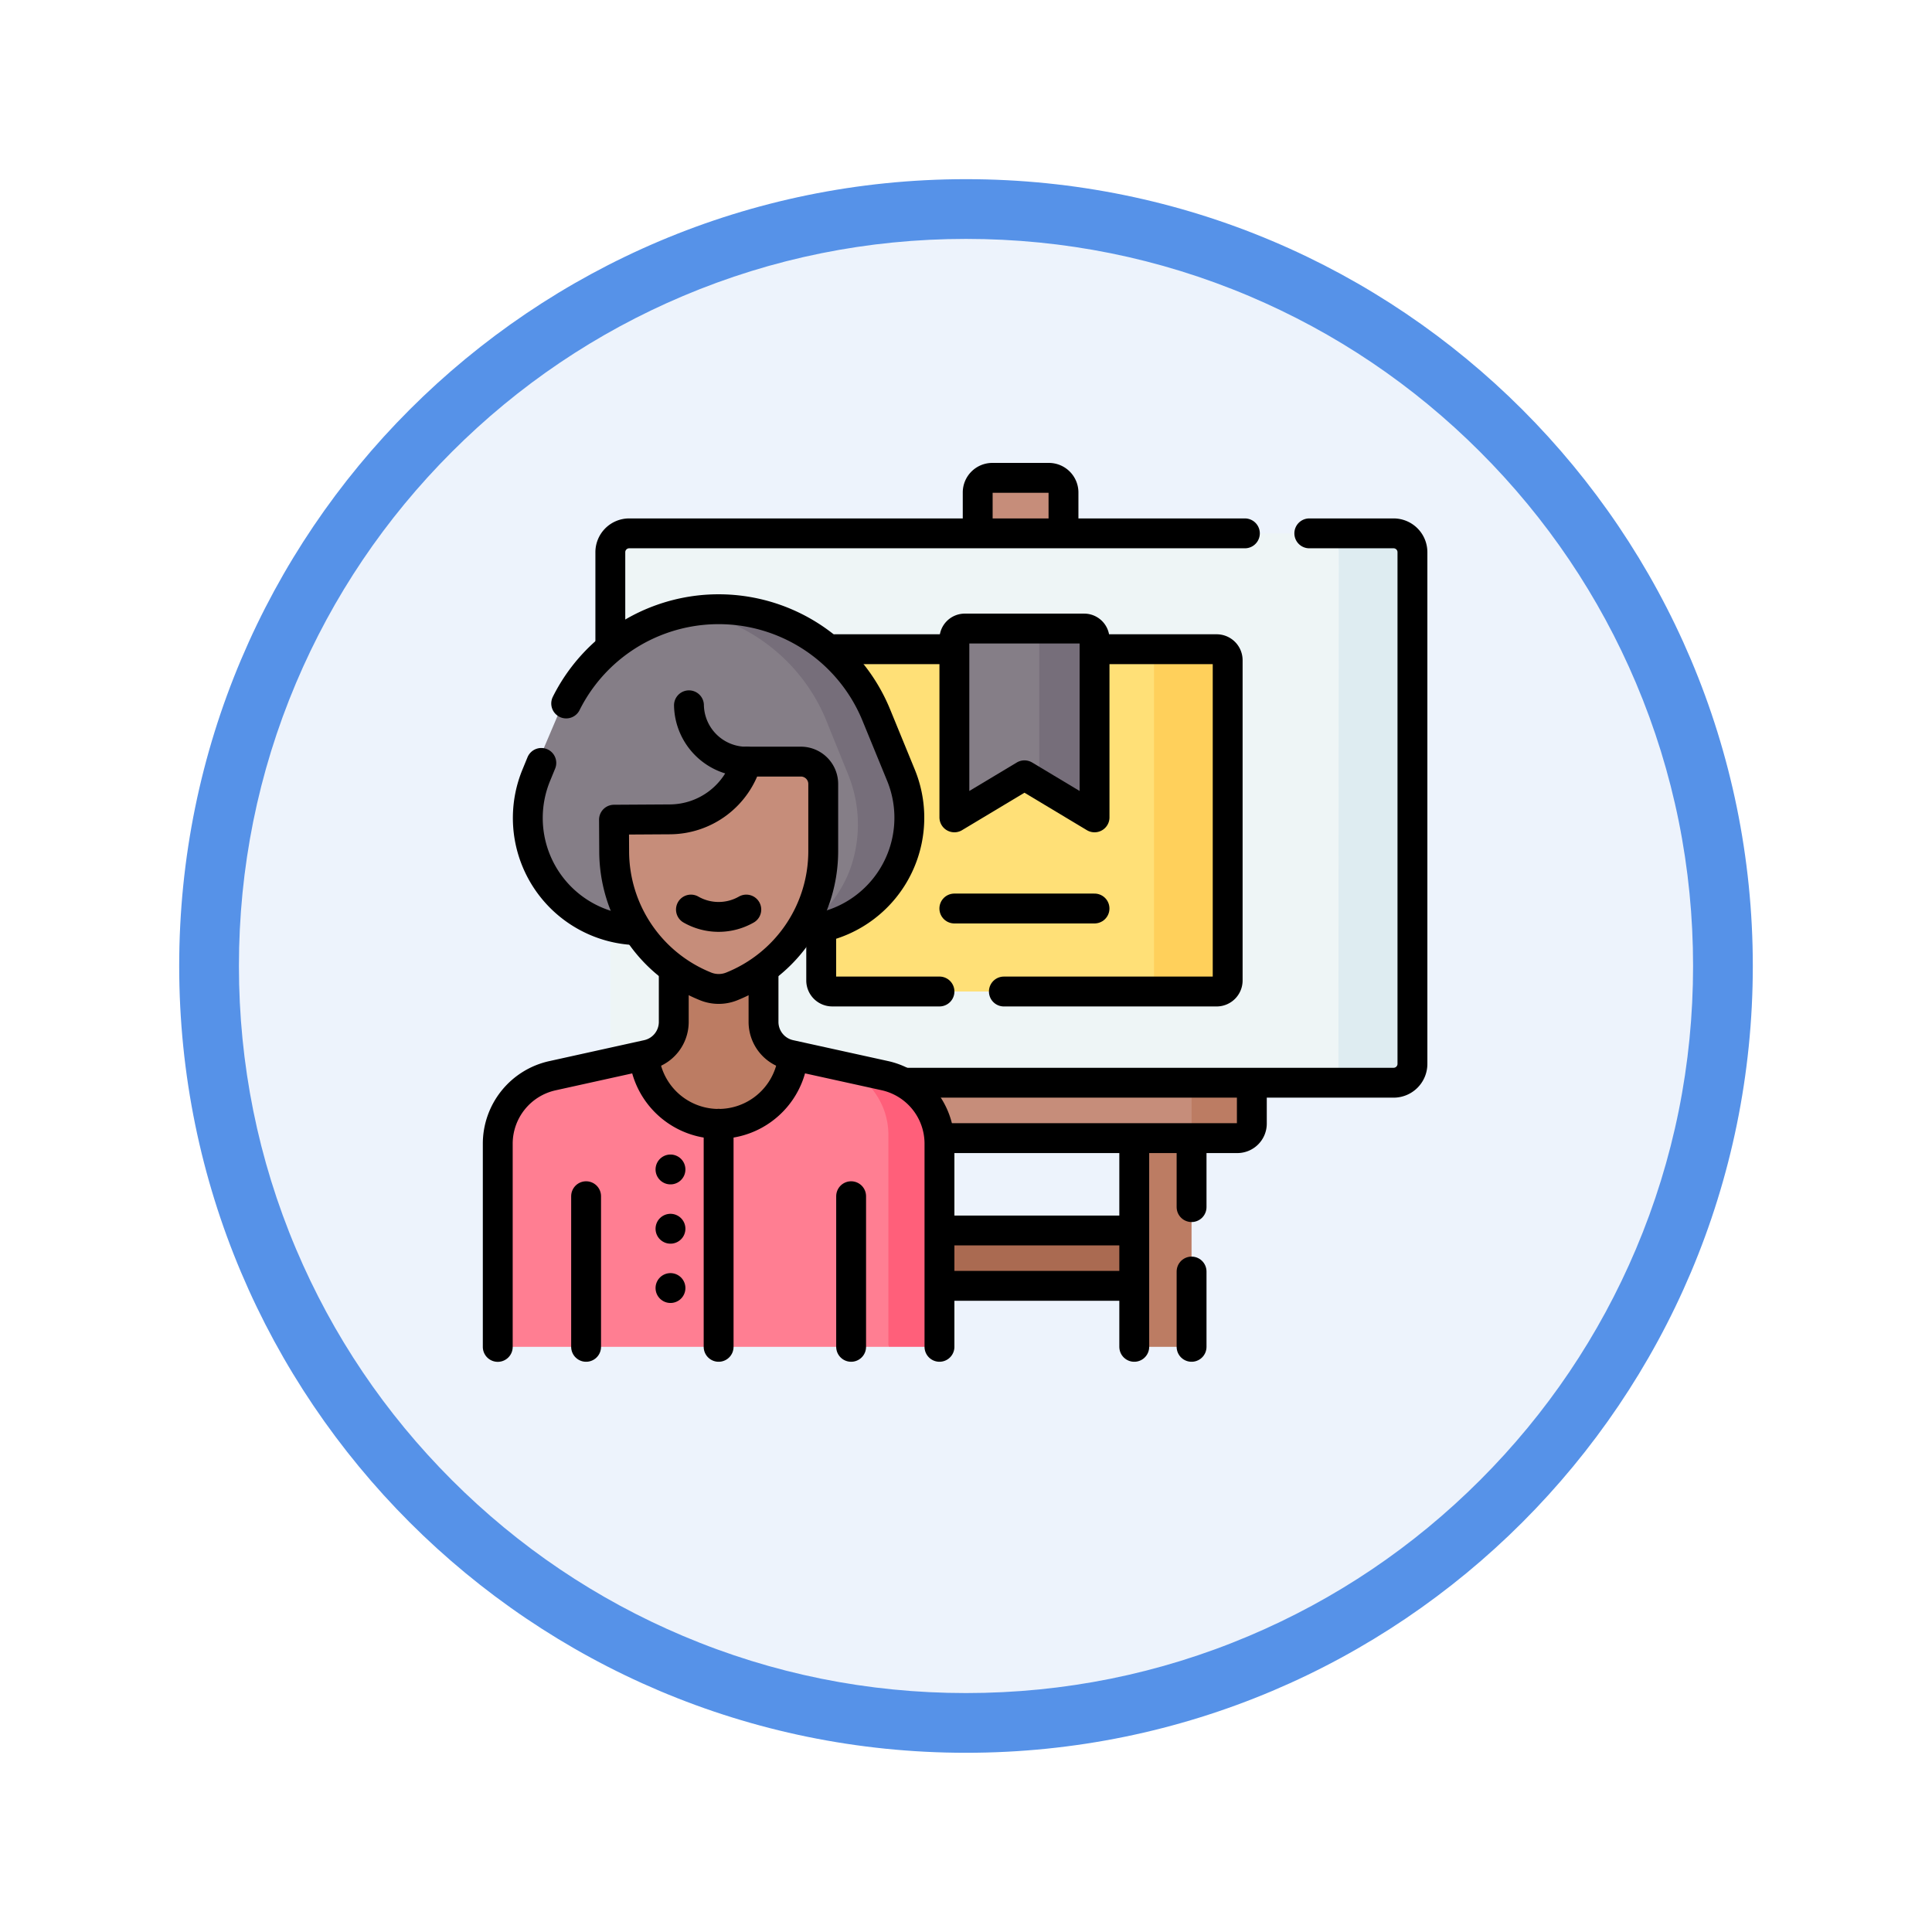 <svg xmlns="http://www.w3.org/2000/svg" xmlns:xlink="http://www.w3.org/1999/xlink" width="97.035" height="97.035" viewBox="0 0 97.035 97.035">
  <defs>
    <filter id="Trazado_982547" x="0" y="0" width="97.035" height="97.035" filterUnits="userSpaceOnUse">
      <feOffset dy="3" input="SourceAlpha"/>
      <feGaussianBlur stdDeviation="3" result="blur"/>
      <feFlood flood-opacity="0.161"/>
      <feComposite operator="in" in2="blur"/>
      <feComposite in="SourceGraphic"/>
    </filter>
  </defs>
  <g id="Grupo_1172524" data-name="Grupo 1172524" transform="translate(-1029 -741)">
    <g id="Grupo_1172073" data-name="Grupo 1172073" transform="translate(-0.409 -1795.582)">
      <g id="Grupo_1171112" data-name="Grupo 1171112" transform="translate(232.219 577.058)">
        <g id="Grupo_1164703" data-name="Grupo 1164703" transform="translate(806.19 1965.523)">
          <g id="Grupo_1160931" data-name="Grupo 1160931" transform="translate(0 0)">
            <g id="Grupo_1160749" data-name="Grupo 1160749" transform="translate(0 0)">
              <g id="Grupo_1158891" data-name="Grupo 1158891" transform="translate(0 0)">
                <g id="Grupo_1157406" data-name="Grupo 1157406" transform="translate(0 0)">
                  <g id="Grupo_1155793" data-name="Grupo 1155793" transform="translate(0 0)">
                    <g id="Grupo_1154704" data-name="Grupo 1154704">
                      <g id="Grupo_1150790" data-name="Grupo 1150790">
                        <g id="Grupo_1154214" data-name="Grupo 1154214">
                          <g id="Grupo_1152583" data-name="Grupo 1152583">
                            <g id="Grupo_1146973" data-name="Grupo 1146973">
                              <g id="Grupo_1146954" data-name="Grupo 1146954">
                                <g transform="matrix(1, 0, 0, 1, -9, -6)" filter="url(#Trazado_982547)">
                                  <g id="Trazado_982547-2" data-name="Trazado 982547" transform="translate(9 6)" fill="#edf3fc">
                                    <path d="M 39.518 77.535 C 34.385 77.535 29.406 76.53 24.72 74.548 C 20.193 72.633 16.127 69.892 12.635 66.4 C 9.143 62.908 6.402 58.842 4.487 54.315 C 2.505 49.629 1.5 44.65 1.5 39.517 C 1.5 34.385 2.505 29.406 4.487 24.72 C 6.402 20.193 9.143 16.127 12.635 12.635 C 16.127 9.143 20.193 6.402 24.72 4.487 C 29.406 2.505 34.385 1.5 39.518 1.5 C 44.651 1.5 49.629 2.505 54.315 4.487 C 58.842 6.402 62.908 9.143 66.4 12.635 C 69.892 16.127 72.633 20.193 74.548 24.72 C 76.53 29.406 77.535 34.385 77.535 39.517 C 77.535 44.65 76.53 49.629 74.548 54.315 C 72.633 58.842 69.892 62.908 66.4 66.4 C 62.908 69.892 58.842 72.633 54.315 74.548 C 49.629 76.53 44.651 77.535 39.518 77.535 Z" stroke="none"/>
                                    <path d="M 39.518 3 C 34.586 3 29.804 3.965 25.304 5.868 C 20.956 7.708 17.05 10.341 13.696 13.696 C 10.341 17.05 7.708 20.956 5.868 25.304 C 3.965 29.804 3 34.586 3 39.517 C 3 44.449 3.965 49.231 5.868 53.731 C 7.708 58.079 10.341 61.985 13.696 65.339 C 17.05 68.694 20.956 71.327 25.304 73.166 C 29.804 75.07 34.586 76.035 39.518 76.035 C 44.449 76.035 49.231 75.07 53.731 73.166 C 58.079 71.327 61.985 68.694 65.339 65.339 C 68.694 61.985 71.327 58.079 73.167 53.731 C 75.07 49.231 76.035 44.449 76.035 39.517 C 76.035 34.586 75.07 29.804 73.167 25.304 C 71.327 20.956 68.694 17.05 65.339 13.696 C 61.985 10.341 58.079 7.708 53.731 5.868 C 49.231 3.965 44.449 3 39.518 3 M 39.518 0 C 61.342 0 79.035 17.693 79.035 39.517 C 79.035 61.342 61.342 79.035 39.518 79.035 C 17.693 79.035 -7.62939453125e-06 61.342 -7.62939453125e-06 39.517 C -7.62939453125e-06 17.693 17.693 0 39.518 0 Z" stroke="none" fill="#5692e8"/>
                                  </g>
                                </g>
                              </g>
                            </g>
                          </g>
                        </g>
                      </g>
                    </g>
                  </g>
                </g>
              </g>
            </g>
          </g>
        </g>
      </g>
    </g>
    <g id="world_13269813" transform="translate(1046.5 745.086)">
      <g id="Grupo_1172519" data-name="Grupo 1172519" transform="translate(7.5 19.914)">
        <g id="Grupo_1172515" data-name="Grupo 1172515" transform="translate(5.554 0)">
          <path id="Trazado_1026381" data-name="Trazado 1026381" d="M272.586,24.223h-4.31v-3.4a.914.914,0,0,1,.914-.914h2.481a.914.914,0,0,1,.914.914v3.4Z" transform="translate(-249.725 -19.914)" fill="#c68d7a"/>
          <path id="Trazado_1026382" data-name="Trazado 1026382" d="M215.307,431.649H201.529a.563.563,0,0,1-.563-.563v-2.218h14.9v2.218A.563.563,0,0,1,215.307,431.649Z" transform="translate(-188.637 -391.067)" fill="#aa6a51"/>
          <path id="Trazado_1026383" data-name="Trazado 1026383" d="M353.342,269.413V248.821a1.583,1.583,0,0,1,1.578-1.578h0a1.3,1.3,0,0,1,1.3,1.3v20.869a.462.462,0,0,1-.462.462H353.8A.462.462,0,0,1,353.342,269.413Z" transform="translate(-326.928 -226.23)" fill="#bc7c63"/>
          <path id="Trazado_1026384" data-name="Trazado 1026384" d="M170.1,341.572l-2.112.185h-21.32a.731.731,0,0,1-.73-.73V338h24.893v2.843A.731.731,0,0,1,170.1,341.572Z" transform="translate(-138.691 -308.596)" fill="#c68d7a"/>
          <path id="Trazado_1026385" data-name="Trazado 1026385" d="M384.491,338v3.759h2.3a.73.73,0,0,0,.73-.73V338Z" transform="translate(-355.198 -308.597)" fill="#bc7c63"/>
          <path id="Trazado_1026386" data-name="Trazado 1026386" d="M107.77,76.834a.647.647,0,0,1-.647.647l-3.328.185H68.555c-1.4,0-.868-.373-.868-.832V51.024a.947.947,0,0,1,.943-.951h34.887l3.328.185a.947.947,0,0,1,.943.951Z" transform="translate(-67.587 -47.285)" fill="#eef5f6"/>
          <path id="Trazado_1026387" data-name="Trazado 1026387" d="M457.992,50.073h-3.7a.947.947,0,0,1,.943.951l-.018,26a.647.647,0,0,1-.647.647h3.7a.647.647,0,0,0,.647-.647l.018-26A.947.947,0,0,0,457.992,50.073Z" transform="translate(-418.549 -47.285)" fill="#deecf1"/>
        </g>
        <g id="Grupo_1172517" data-name="Grupo 1172517" transform="translate(16.245 7.571)">
          <path id="Trazado_1026388" data-name="Trazado 1026388" d="M203.479,129.479V113.766a.554.554,0,0,0-.554-.554l-3.328-.185H183.249v16.637a.554.554,0,0,0,.554.554H199.6l3.328-.185A.554.554,0,0,0,203.479,129.479Z" transform="translate(-183.249 -111.991)" fill="#ffe077"/>
          <path id="Trazado_1026389" data-name="Trazado 1026389" d="M361.808,113.027h-3.7a.554.554,0,0,1,.554.554v16.083a.554.554,0,0,1-.554.554h3.7a.554.554,0,0,0,.554-.554V113.581A.554.554,0,0,0,361.808,113.027Z" transform="translate(-341.947 -111.991)" fill="#ffd05b"/>
          <path id="Trazado_1026390" data-name="Trazado 1026390" d="M255.6,102.341v8.471a.277.277,0,0,0,.42.238l2.957-1.774a.277.277,0,0,1,.285,0l.6.362,2.168,1.227a.277.277,0,0,0,.42-.238v-8.1a.522.522,0,0,0-.522-.522l-2.4-.185H256.12A.522.522,0,0,0,255.6,102.341Z" transform="translate(-248.91 -101.819)" fill="#857e87"/>
          <g id="Grupo_1172516" data-name="Grupo 1172516" transform="translate(10.432)">
            <path id="Trazado_1026391" data-name="Trazado 1026391" d="M298.875,101.819H296.1a.522.522,0,0,1,.522.522v7.3l2.353,1.412a.277.277,0,0,0,.42-.238v-8.471A.522.522,0,0,0,298.875,101.819Z" transform="translate(-296.102 -101.819)" fill="#766e7a"/>
          </g>
        </g>
        <g id="Grupo_1172518" data-name="Grupo 1172518" transform="translate(0 6.599)">
          <path id="Trazado_1026392" data-name="Trazado 1026392" d="M29.18,339.155l-2.064,9.94H7.955a.455.455,0,0,1-.455-.455v-9.717a3.5,3.5,0,0,1,2.747-3.422l4.386-.969a4.211,4.211,0,0,0,3.277,2.482,5.937,5.937,0,0,0,.787.048q.3,0,.579-.022a3.534,3.534,0,0,0,3.275-2.509l2.308.511,1.574.691A3.5,3.5,0,0,1,29.18,339.155Z" transform="translate(-7.5 -312.049)" fill="#ff7e92"/>
          <path id="Trazado_1026393" data-name="Trazado 1026393" d="M197.366,343.33v9.717a.455.455,0,0,1-.455.455H194.8V342.9a3.635,3.635,0,0,0-2.538-3.513l2.36.521A3.5,3.5,0,0,1,197.366,343.33Z" transform="translate(-175.181 -316.456)" fill="#ff5f7a"/>
          <path id="Trazado_1026394" data-name="Trazado 1026394" d="M92.588,278.131a4.008,4.008,0,0,1-7.918,0l.382-.084a1.689,1.689,0,0,0,1.325-1.65v-4.011h4.5V276.4a1.689,1.689,0,0,0,1.325,1.65Z" transform="translate(-77.537 -255.647)" fill="#bc7c63"/>
          <path id="Trazado_1026395" data-name="Trazado 1026395" d="M41.325,104.328h0a4.608,4.608,0,0,0-.28-3.847l-1.021-2.4c-1.431-3.361-3.837-5.5-7.37-5.5h0c-.442,0-1.459-.123-1.459-.123a8.912,8.912,0,0,0-6.814,5.422l-1.026,2.412a6.065,6.065,0,0,0-.112,4.452v0a5.63,5.63,0,0,0,5.261,3.762l8.1-.016c.034,0,.067-.016.1-.016A6.2,6.2,0,0,0,41.325,104.328Z" transform="translate(-21.452 -92.35)" fill="#857e87"/>
          <path id="Trazado_1026396" data-name="Trazado 1026396" d="M123.551,103.677a5.747,5.747,0,0,1-5.221,3.764,6.148,6.148,0,0,0,2.549-3.145,6.667,6.667,0,0,0-.112-4.673L119.745,97.1a9.076,9.076,0,0,0-6.842-5.7,8.583,8.583,0,0,1,1.35-.107,8.921,8.921,0,0,1,8.164,5.527l1.021,2.4A6.063,6.063,0,0,1,123.551,103.677Z" transform="translate(-103.16 -91.3)" fill="#766e7a"/>
          <path id="Trazado_1026397" data-name="Trazado 1026397" d="M71.009,177.3l2.466-.015a4.04,4.04,0,0,0,3.85-2.9h2.722a1.123,1.123,0,0,1,1.123,1.123v3.37a7.324,7.324,0,0,1-4.6,6.8h0a1.751,1.751,0,0,1-1.3,0h0a7.324,7.324,0,0,1-4.6-6.8v-1.231A.35.35,0,0,1,71.009,177.3Z" transform="translate(-64.823 -166.712)" fill="#c68d7a"/>
        </g>
      </g>
      <g id="Grupo_1172523" data-name="Grupo 1172523" transform="translate(7.5 19.914)">
        <g id="Grupo_1172520" data-name="Grupo 1172520" transform="translate(5.654 0)">
          <line id="Línea_711" data-name="Línea 711" x2="9.423" transform="translate(16.696 37.801)" fill="none" stroke="#000" stroke-linecap="round" stroke-linejoin="round" stroke-miterlimit="10" stroke-width="1.5"/>
          <line id="Línea_712" data-name="Línea 712" x1="9.362" transform="translate(16.696 40.582)" fill="none" stroke="#000" stroke-linecap="round" stroke-linejoin="round" stroke-miterlimit="10" stroke-width="1.5"/>
          <line id="Línea_713" data-name="Línea 713" y1="3.782" transform="translate(29.193 39.863)" fill="none" stroke="#000" stroke-linecap="round" stroke-linejoin="round" stroke-miterlimit="10" stroke-width="1.5"/>
          <line id="Línea_714" data-name="Línea 714" y1="3.246" transform="translate(29.193 33.381)" fill="none" stroke="#000" stroke-linecap="round" stroke-linejoin="round" stroke-miterlimit="10" stroke-width="1.5"/>
          <line id="Línea_715" data-name="Línea 715" y1="10.264" transform="translate(26.314 33.381)" fill="none" stroke="#000" stroke-linecap="round" stroke-linejoin="round" stroke-miterlimit="10" stroke-width="1.5"/>
          <path id="Trazado_1026398" data-name="Trazado 1026398" d="M249.821,50.076h4.237a.947.947,0,0,1,.943.95V76.717a.947.947,0,0,1-.943.951H229.59" transform="translate(-214.715 -47.288)" fill="none" stroke="#000" stroke-linecap="round" stroke-linejoin="round" stroke-miterlimit="10" stroke-width="1.5"/>
          <path id="Trazado_1026399" data-name="Trazado 1026399" d="M68.67,55.645V51.026a.947.947,0,0,1,.944-.95H100.54" transform="translate(-68.67 -47.288)" fill="none" stroke="#000" stroke-linecap="round" stroke-linejoin="round" stroke-miterlimit="10" stroke-width="1.5"/>
          <path id="Trazado_1026400" data-name="Trazado 1026400" d="M268.276,22.435V20.649a.735.735,0,0,1,.735-.735h2.839a.735.735,0,0,1,.735.735v1.664" transform="translate(-249.825 -19.914)" fill="none" stroke="#000" stroke-linecap="round" stroke-linejoin="round" stroke-miterlimit="10" stroke-width="1.5"/>
          <path id="Trazado_1026401" data-name="Trazado 1026401" d="M264.818,351.32v1.8a.73.73,0,0,1-.73.73H249.294" transform="translate(-232.598 -320.687)" fill="none" stroke="#000" stroke-linecap="round" stroke-linejoin="round" stroke-miterlimit="10" stroke-width="1.5"/>
        </g>
        <g id="Grupo_1172521" data-name="Grupo 1172521" transform="translate(16.245 7.571)">
          <line id="Línea_716" data-name="Línea 716" x1="5.678" transform="translate(0.681 1.036)" fill="none" stroke="#000" stroke-linecap="round" stroke-linejoin="round" stroke-miterlimit="10" stroke-width="1.5"/>
          <path id="Trazado_1026402" data-name="Trazado 1026402" d="M287.326,113.026h5.87a.553.553,0,0,1,.554.554v16.083a.554.554,0,0,1-.554.555H282.51" transform="translate(-273.335 -111.99)" fill="none" stroke="#000" stroke-linecap="round" stroke-linejoin="round" stroke-miterlimit="10" stroke-width="1.5"/>
          <path id="Trazado_1026403" data-name="Trazado 1026403" d="M183.25,267.486v2.359a.554.554,0,0,0,.554.555h5.386" transform="translate(-183.25 -252.173)" fill="none" stroke="#000" stroke-linecap="round" stroke-linejoin="round" stroke-miterlimit="10" stroke-width="1.5"/>
          <path id="Trazado_1026404" data-name="Trazado 1026404" d="M255.6,102.341V111.3l3.52-2.112,3.52,2.112v-8.961a.522.522,0,0,0-.522-.522H256.12A.522.522,0,0,0,255.6,102.341Z" transform="translate(-248.911 -101.819)" fill="none" stroke="#000" stroke-linecap="round" stroke-linejoin="round" stroke-miterlimit="10" stroke-width="1.5"/>
          <line id="Línea_717" data-name="Línea 717" x2="7.04" transform="translate(6.687 14.059)" fill="none" stroke="#000" stroke-linecap="round" stroke-linejoin="round" stroke-miterlimit="10" stroke-width="1.5"/>
        </g>
        <g id="Grupo_1172522" data-name="Grupo 1172522" transform="translate(0 6.598)">
          <path id="Trazado_1026405" data-name="Trazado 1026405" d="M24.509,174.816l-.258.629a5.637,5.637,0,0,0-.05,4.147v0a5.639,5.639,0,0,0,4.972,3.62" transform="translate(-22.321 -167.096)" fill="none" stroke="#000" stroke-linecap="round" stroke-linejoin="round" stroke-miterlimit="10" stroke-width="1.5"/>
          <path id="Trazado_1026406" data-name="Trazado 1026406" d="M44.68,96.03a8.558,8.558,0,0,1,15.575.58l1.239,3.022a5.637,5.637,0,0,1-4.881,7.764" transform="translate(-41.243 -91.296)" fill="none" stroke="#000" stroke-linecap="round" stroke-linejoin="round" stroke-miterlimit="10" stroke-width="1.5"/>
          <path id="Trazado_1026407" data-name="Trazado 1026407" d="M16.34,288.953v2.457a1.689,1.689,0,0,1-1.325,1.65l-4.768,1.053a3.5,3.5,0,0,0-2.747,3.42v10.2" transform="translate(-7.5 -270.683)" fill="none" stroke="#000" stroke-linecap="round" stroke-linejoin="round" stroke-miterlimit="10" stroke-width="1.5"/>
          <path id="Trazado_1026408" data-name="Trazado 1026408" d="M160.712,307.729v-10.2a3.5,3.5,0,0,0-2.747-3.42L153.2,293.06a1.689,1.689,0,0,1-1.325-1.65v-2.457" transform="translate(-138.527 -270.683)" fill="none" stroke="#000" stroke-linecap="round" stroke-linejoin="round" stroke-miterlimit="10" stroke-width="1.5"/>
          <line id="Línea_718" data-name="Línea 718" transform="translate(8.675 28.138)" fill="none" stroke="#000" stroke-linecap="round" stroke-linejoin="round" stroke-miterlimit="10" stroke-width="1.5"/>
          <line id="Línea_719" data-name="Línea 719" transform="translate(8.675 31.116)" fill="none" stroke="#000" stroke-linecap="round" stroke-linejoin="round" stroke-miterlimit="10" stroke-width="1.5"/>
          <line id="Línea_720" data-name="Línea 720" transform="translate(8.675 34.094)" fill="none" stroke="#000" stroke-linecap="round" stroke-linejoin="round" stroke-miterlimit="10" stroke-width="1.5"/>
          <path id="Trazado_1026409" data-name="Trazado 1026409" d="M70.661,177.058l2.814-.017a4.039,4.039,0,0,0,3.85-2.9h2.722a1.123,1.123,0,0,1,1.123,1.123v3.37a7.324,7.324,0,0,1-4.6,6.8h0a1.751,1.751,0,0,1-1.3,0h0a7.324,7.324,0,0,1-4.6-6.8Z" transform="translate(-64.823 -166.487)" fill="none" stroke="#000" stroke-linecap="round" stroke-linejoin="round" stroke-miterlimit="10" stroke-width="1.5"/>
          <path id="Trazado_1026410" data-name="Trazado 1026410" d="M112.471,254.489a2.805,2.805,0,0,0,2.78,0" transform="translate(-102.768 -239.404)" fill="none" stroke="#000" stroke-linecap="round" stroke-linejoin="round" stroke-miterlimit="10" stroke-width="1.5"/>
          <path id="Trazado_1026411" data-name="Trazado 1026411" d="M111.391,143.511a2.89,2.89,0,0,0,2.9,2.832" transform="translate(-101.788 -138.685)" fill="none" stroke="#000" stroke-linecap="round" stroke-linejoin="round" stroke-miterlimit="10" stroke-width="1.5"/>
          <path id="Trazado_1026412" data-name="Trazado 1026412" d="M94.569,334.432a3.759,3.759,0,0,1-7.475.034" transform="translate(-79.737 -311.958)" fill="none" stroke="#000" stroke-linecap="round" stroke-linejoin="round" stroke-miterlimit="10" stroke-width="1.5"/>
          <line id="Línea_721" data-name="Línea 721" y2="11.202" transform="translate(11.093 25.845)" fill="none" stroke="#000" stroke-linecap="round" stroke-linejoin="round" stroke-miterlimit="10" stroke-width="1.5"/>
          <line id="Línea_722" data-name="Línea 722" y1="7.565" transform="translate(17.748 29.482)" fill="none" stroke="#000" stroke-linecap="round" stroke-linejoin="round" stroke-miterlimit="10" stroke-width="1.5"/>
          <line id="Línea_723" data-name="Línea 723" y1="7.565" transform="translate(4.437 29.482)" fill="none" stroke="#000" stroke-linecap="round" stroke-linejoin="round" stroke-miterlimit="10" stroke-width="1.5"/>
        </g>
      </g>
    </g>
  </g>
</svg>

